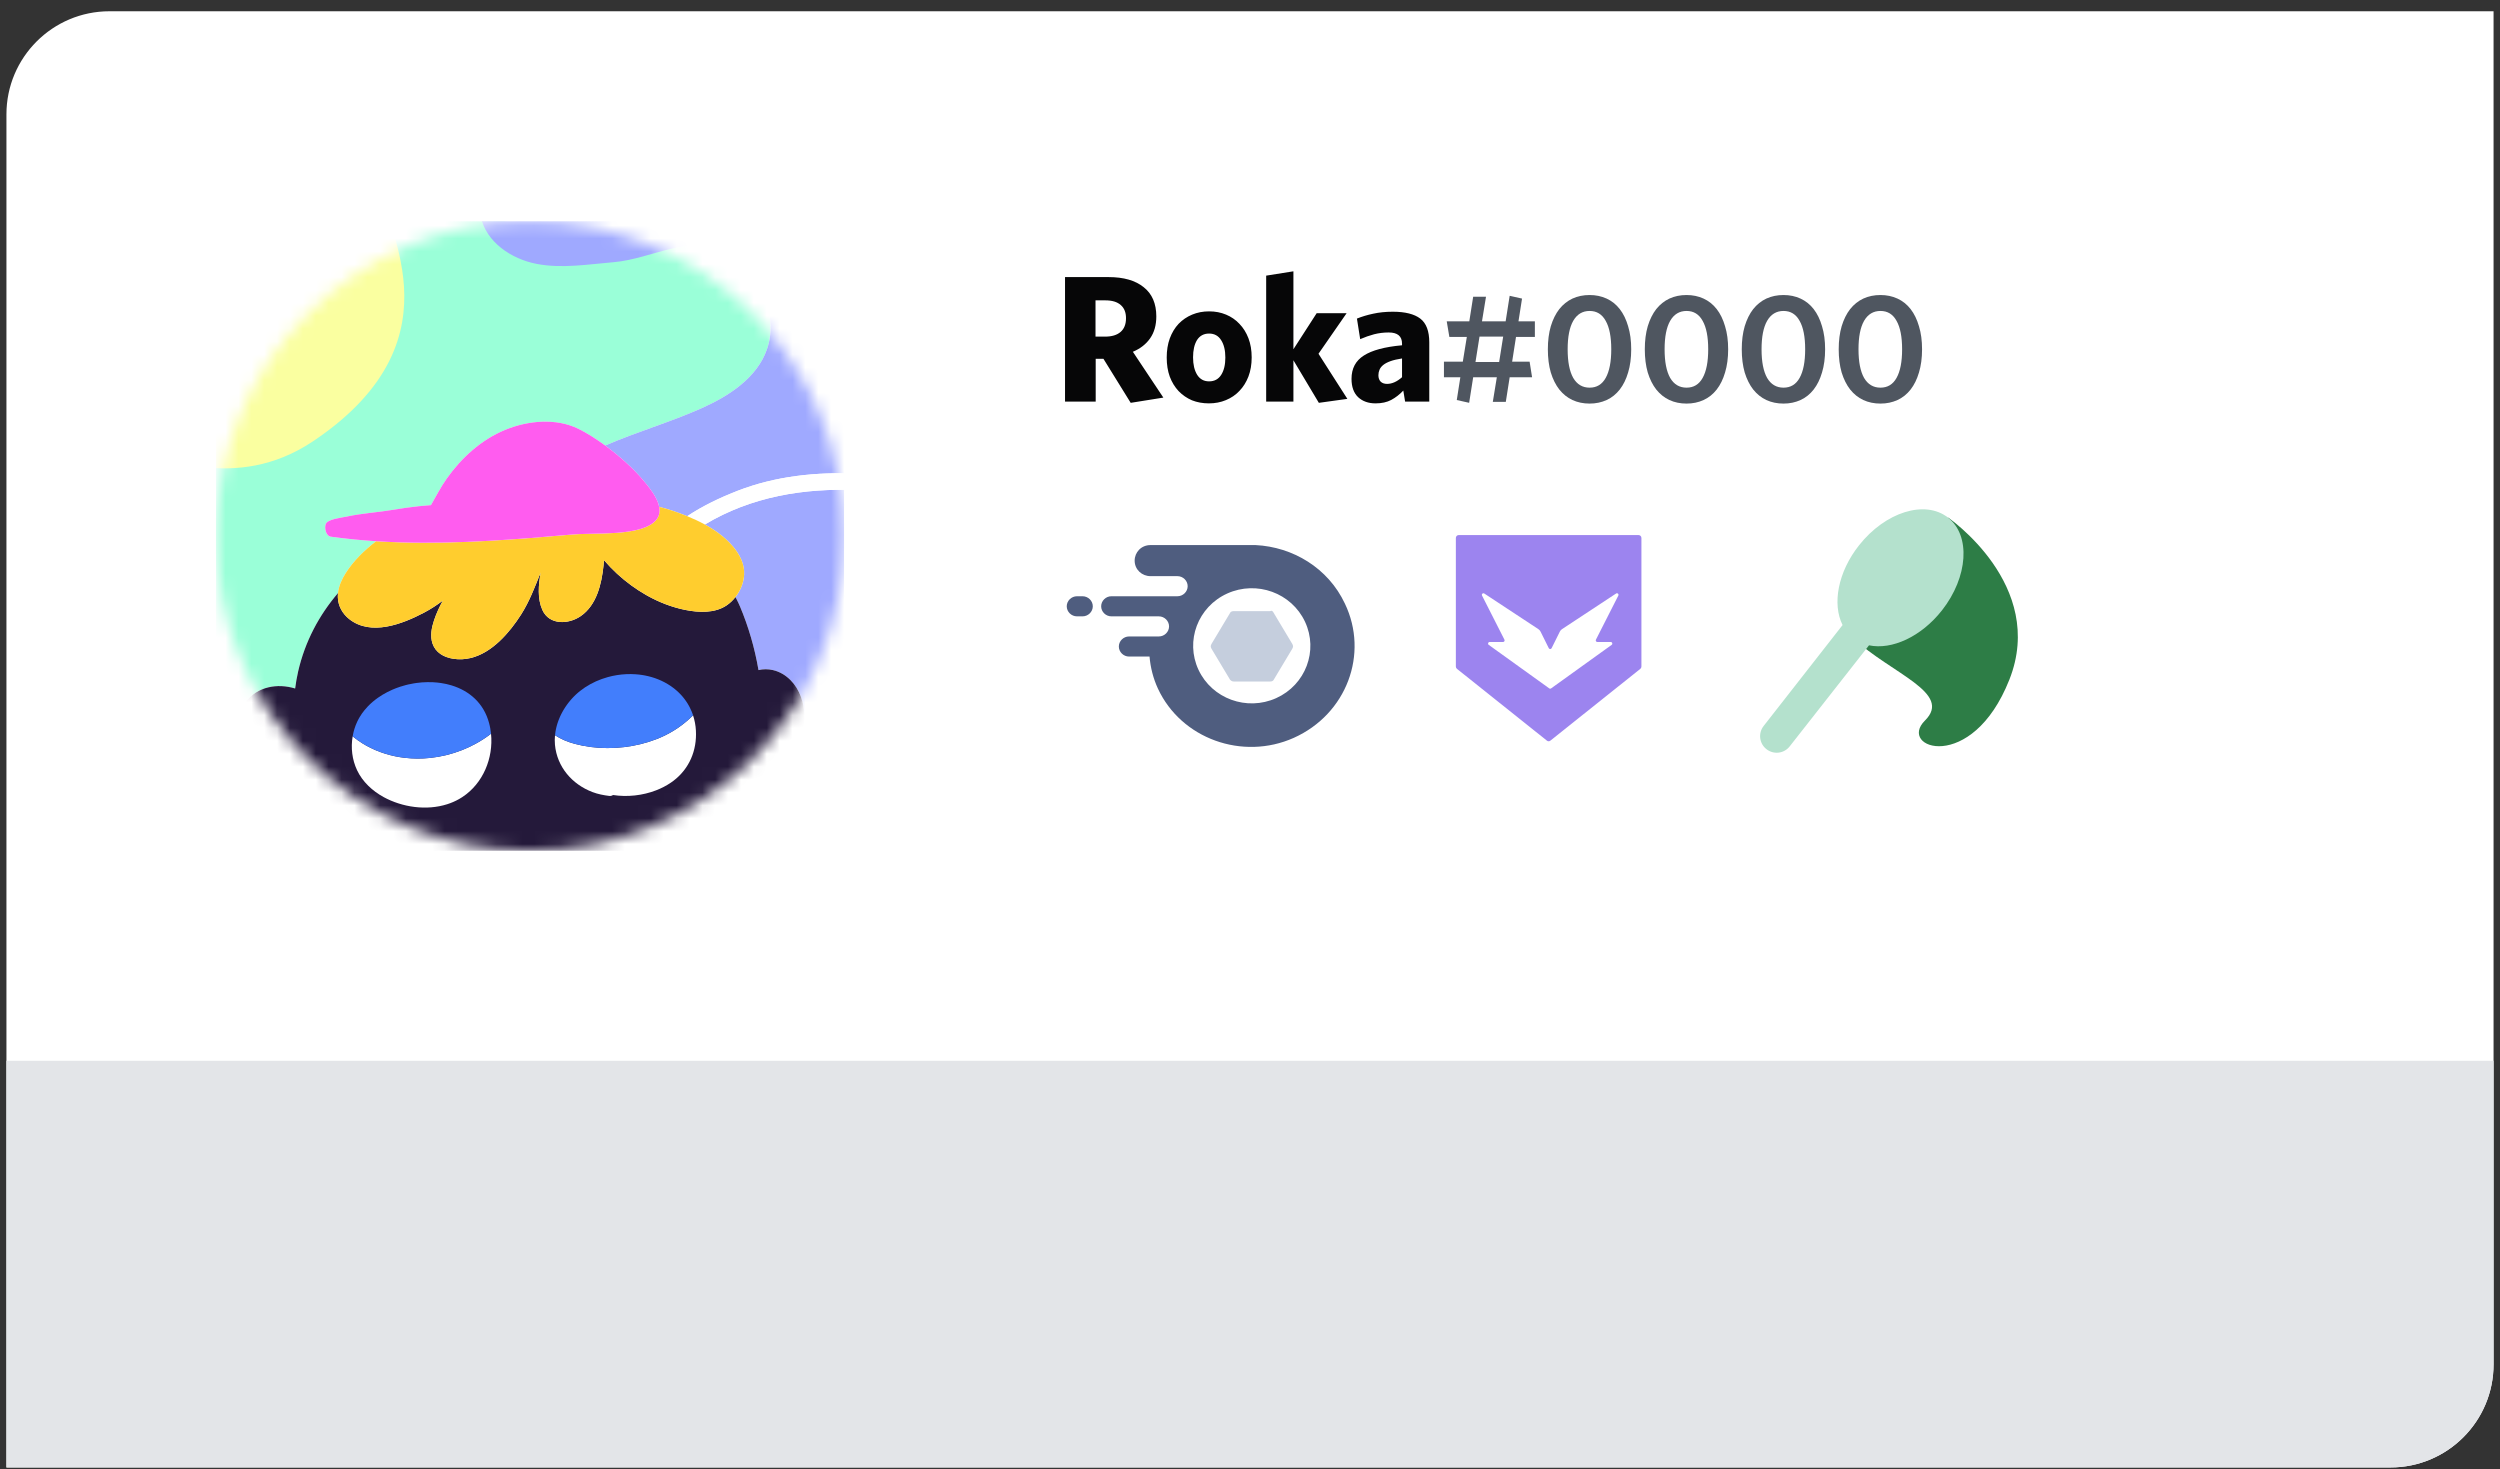 <svg width="194" height="114" viewBox="0 0 194 114" fill="none" xmlns="http://www.w3.org/2000/svg">
<rect x="0" y="0" width="194" height="114" fill="#333333" stroke="none"/>
<path d="M0.5 8.874C0.5 4.456 4.082 0.874 8.5 0.874H193.5V105.874C193.5 110.292 189.918 113.874 185.5 113.874H0.5V8.874Z" fill="white"/>
<path d="M0.5 82.316H193.5V105.874C193.5 110.292 189.918 113.874 185.5 113.874H0.5V82.316Z" fill="#E3E5E8"/>
<path d="M87.742 31.26L85.628 27.844H85.026V31.162H82.646V21.502H86.02C87.196 21.502 88.106 21.764 88.75 22.286C89.403 22.8 89.73 23.556 89.73 24.554C89.73 25.226 89.571 25.791 89.254 26.248C88.936 26.706 88.488 27.056 87.91 27.298L90.276 30.854L87.742 31.26ZM87.378 24.694C87.378 24.246 87.242 23.906 86.972 23.672C86.701 23.43 86.304 23.308 85.782 23.308H85.012V26.122H85.754C86.276 26.122 86.678 26.001 86.958 25.758C87.238 25.516 87.378 25.161 87.378 24.694ZM97.13 27.732C97.13 28.283 97.046 28.778 96.879 29.216C96.71 29.655 96.477 30.028 96.178 30.336C95.889 30.644 95.539 30.882 95.129 31.05C94.727 31.218 94.288 31.302 93.812 31.302C93.337 31.302 92.898 31.223 92.496 31.064C92.105 30.896 91.759 30.658 91.46 30.35C91.171 30.042 90.942 29.669 90.775 29.23C90.616 28.792 90.537 28.297 90.537 27.746C90.537 27.196 90.616 26.701 90.775 26.262C90.942 25.814 91.171 25.436 91.46 25.128C91.759 24.82 92.109 24.582 92.51 24.414C92.912 24.246 93.35 24.162 93.826 24.162C94.302 24.162 94.741 24.246 95.142 24.414C95.544 24.582 95.889 24.82 96.178 25.128C96.477 25.436 96.71 25.81 96.879 26.248C97.046 26.687 97.13 27.182 97.13 27.732ZM95.087 27.746C95.087 27.186 94.979 26.738 94.764 26.402C94.55 26.057 94.237 25.884 93.826 25.884C93.416 25.884 93.103 26.052 92.888 26.388C92.683 26.724 92.581 27.172 92.581 27.732C92.581 28.292 92.688 28.745 92.903 29.09C93.117 29.426 93.425 29.594 93.826 29.594C94.237 29.594 94.55 29.426 94.764 29.09C94.979 28.754 95.087 28.306 95.087 27.746ZM102.343 31.26L100.369 27.956V31.162H98.255V21.39L100.369 21.054V27.102L102.175 24.302H104.499L102.315 27.452L104.555 30.952L102.343 31.26ZM109.036 31.162L108.896 30.308C108.616 30.607 108.304 30.85 107.958 31.036C107.622 31.214 107.216 31.302 106.74 31.302C106.19 31.302 105.742 31.144 105.396 30.826C105.051 30.5 104.878 30.024 104.878 29.398C104.878 28.596 105.196 27.994 105.83 27.592C106.465 27.182 107.454 26.916 108.798 26.794V26.668C108.798 26.09 108.453 25.8 107.762 25.8C107.37 25.8 106.992 25.847 106.628 25.94C106.274 26.034 105.914 26.16 105.55 26.318L105.298 24.722C105.69 24.564 106.11 24.438 106.558 24.344C107.016 24.242 107.524 24.19 108.084 24.19C109.036 24.19 109.746 24.368 110.212 24.722C110.679 25.077 110.912 25.693 110.912 26.57V31.162H109.036ZM108.798 27.816C108.434 27.872 108.136 27.942 107.902 28.026C107.669 28.11 107.482 28.208 107.342 28.32C107.202 28.432 107.104 28.558 107.048 28.698C106.992 28.829 106.964 28.969 106.964 29.118C106.964 29.333 107.025 29.501 107.146 29.622C107.268 29.734 107.431 29.79 107.636 29.79C108.019 29.79 108.406 29.618 108.798 29.272V27.816Z" fill="#060607"/>
<path d="M117.834 24.934H119.106V26.146H117.642L117.342 28.066H118.698L118.89 29.278H117.15L116.85 31.186H115.842L116.154 29.278H114.318L114.006 31.258L113.046 31.042L113.322 29.278H112.05V28.066H113.514L113.826 26.146H112.47L112.266 24.934H114.018L114.318 23.026H115.314L115.002 24.934H116.838L117.15 22.954L118.11 23.17L117.834 24.934ZM114.498 28.09H116.334L116.646 26.122H114.81L114.498 28.09ZM126.582 27.106C126.582 27.778 126.502 28.378 126.342 28.906C126.19 29.426 125.974 29.866 125.694 30.226C125.414 30.586 125.074 30.858 124.674 31.042C124.274 31.226 123.834 31.318 123.354 31.318C122.866 31.318 122.422 31.226 122.022 31.042C121.63 30.858 121.29 30.586 121.002 30.226C120.722 29.866 120.502 29.426 120.342 28.906C120.19 28.378 120.114 27.778 120.114 27.106C120.114 26.434 120.19 25.838 120.342 25.318C120.502 24.79 120.722 24.346 121.002 23.986C121.29 23.626 121.63 23.354 122.022 23.17C122.422 22.986 122.866 22.894 123.354 22.894C123.834 22.894 124.274 22.986 124.674 23.17C125.074 23.354 125.414 23.626 125.694 23.986C125.974 24.346 126.19 24.79 126.342 25.318C126.502 25.838 126.582 26.434 126.582 27.106ZM125.034 27.106C125.034 26.138 124.89 25.402 124.602 24.898C124.322 24.386 123.906 24.13 123.354 24.13C122.802 24.13 122.378 24.386 122.082 24.898C121.794 25.402 121.65 26.138 121.65 27.106C121.65 28.074 121.794 28.814 122.082 29.326C122.378 29.83 122.802 30.082 123.354 30.082C123.906 30.082 124.322 29.83 124.602 29.326C124.89 28.814 125.034 28.074 125.034 27.106ZM134.105 27.106C134.105 27.778 134.025 28.378 133.865 28.906C133.713 29.426 133.497 29.866 133.217 30.226C132.937 30.586 132.597 30.858 132.197 31.042C131.797 31.226 131.357 31.318 130.877 31.318C130.389 31.318 129.945 31.226 129.545 31.042C129.153 30.858 128.813 30.586 128.525 30.226C128.245 29.866 128.025 29.426 127.865 28.906C127.713 28.378 127.637 27.778 127.637 27.106C127.637 26.434 127.713 25.838 127.865 25.318C128.025 24.79 128.245 24.346 128.525 23.986C128.813 23.626 129.153 23.354 129.545 23.17C129.945 22.986 130.389 22.894 130.877 22.894C131.357 22.894 131.797 22.986 132.197 23.17C132.597 23.354 132.937 23.626 133.217 23.986C133.497 24.346 133.713 24.79 133.865 25.318C134.025 25.838 134.105 26.434 134.105 27.106ZM132.557 27.106C132.557 26.138 132.413 25.402 132.125 24.898C131.845 24.386 131.429 24.13 130.877 24.13C130.325 24.13 129.901 24.386 129.605 24.898C129.317 25.402 129.173 26.138 129.173 27.106C129.173 28.074 129.317 28.814 129.605 29.326C129.901 29.83 130.325 30.082 130.877 30.082C131.429 30.082 131.845 29.83 132.125 29.326C132.413 28.814 132.557 28.074 132.557 27.106ZM141.629 27.106C141.629 27.778 141.549 28.378 141.389 28.906C141.237 29.426 141.021 29.866 140.741 30.226C140.461 30.586 140.121 30.858 139.721 31.042C139.321 31.226 138.881 31.318 138.401 31.318C137.913 31.318 137.469 31.226 137.069 31.042C136.677 30.858 136.337 30.586 136.049 30.226C135.769 29.866 135.549 29.426 135.389 28.906C135.237 28.378 135.161 27.778 135.161 27.106C135.161 26.434 135.237 25.838 135.389 25.318C135.549 24.79 135.769 24.346 136.049 23.986C136.337 23.626 136.677 23.354 137.069 23.17C137.469 22.986 137.913 22.894 138.401 22.894C138.881 22.894 139.321 22.986 139.721 23.17C140.121 23.354 140.461 23.626 140.741 23.986C141.021 24.346 141.237 24.79 141.389 25.318C141.549 25.838 141.629 26.434 141.629 27.106ZM140.081 27.106C140.081 26.138 139.937 25.402 139.649 24.898C139.369 24.386 138.953 24.13 138.401 24.13C137.849 24.13 137.425 24.386 137.129 24.898C136.841 25.402 136.697 26.138 136.697 27.106C136.697 28.074 136.841 28.814 137.129 29.326C137.425 29.83 137.849 30.082 138.401 30.082C138.953 30.082 139.369 29.83 139.649 29.326C139.937 28.814 140.081 28.074 140.081 27.106ZM149.152 27.106C149.152 27.778 149.072 28.378 148.912 28.906C148.76 29.426 148.544 29.866 148.264 30.226C147.984 30.586 147.644 30.858 147.244 31.042C146.844 31.226 146.404 31.318 145.924 31.318C145.436 31.318 144.992 31.226 144.592 31.042C144.2 30.858 143.86 30.586 143.572 30.226C143.292 29.866 143.072 29.426 142.912 28.906C142.76 28.378 142.684 27.778 142.684 27.106C142.684 26.434 142.76 25.838 142.912 25.318C143.072 24.79 143.292 24.346 143.572 23.986C143.86 23.626 144.2 23.354 144.592 23.17C144.992 22.986 145.436 22.894 145.924 22.894C146.404 22.894 146.844 22.986 147.244 23.17C147.644 23.354 147.984 23.626 148.264 23.986C148.544 24.346 148.76 24.79 148.912 25.318C149.072 25.838 149.152 26.434 149.152 27.106ZM147.604 27.106C147.604 26.138 147.46 25.402 147.172 24.898C146.892 24.386 146.476 24.13 145.924 24.13C145.372 24.13 144.948 24.386 144.652 24.898C144.364 25.402 144.22 26.138 144.22 27.106C144.22 28.074 144.364 28.814 144.652 29.326C144.948 29.83 145.372 30.082 145.924 30.082C146.476 30.082 146.892 29.83 147.172 29.326C147.46 28.814 147.604 28.074 147.604 27.106Z" fill="#4F5660"/>
<g clip-path="url(#clip0_2432_16597)">
<mask id="mask0_2432_16597" style="mask-type:alpha" maskUnits="userSpaceOnUse" x="16" y="17" width="50" height="50">
<ellipse cx="41.131" cy="41.595" rx="24.379" ry="24.432" fill="#24193A"/>
</mask>
<g mask="url(#mask0_2432_16597)">
<path d="M23.794 61.498C23.698 61.462 23.602 61.422 23.505 61.389C23.203 61.287 22.892 61.212 22.59 61.111C21.893 60.875 21.321 60.506 20.753 60.051C20.004 60.931 19.388 61.935 18.924 62.972H25.078C24.821 62.574 24.584 62.163 24.369 61.742C24.172 61.727 23.976 61.649 23.794 61.498Z" fill="#9AFFD8"/>
<path d="M19.832 59.184C19.318 58.607 18.905 57.944 18.687 57.198C18.423 56.297 18.49 55.262 19.059 54.49C19.962 53.266 21.531 53.006 22.902 53.426C22.959 52.982 23.035 52.541 23.136 52.105C23.671 49.772 24.76 47.74 26.228 46.021C26.288 45.467 26.533 44.931 26.827 44.47C27.436 43.515 28.275 42.702 29.185 42C28.012 41.925 26.841 41.811 25.675 41.649C25.28 41.594 25.16 40.952 25.282 40.66C25.442 40.278 26.526 40.17 26.889 40.091C28.074 39.832 29.297 39.766 30.493 39.564C30.841 39.505 31.191 39.45 31.541 39.4C32.171 39.312 32.804 39.248 33.441 39.2C33.843 38.512 34.198 37.803 34.661 37.149C35.796 35.548 37.328 34.13 39.207 33.357C40.962 32.636 43.139 32.421 44.886 33.28C45.533 33.597 46.255 34.053 46.965 34.575C49.395 33.517 51.985 32.777 54.414 31.694C56.562 30.737 58.739 29.331 59.517 27.108C60.493 24.318 58.799 21.116 56.277 19.583C53.755 18.05 50.64 17.868 47.701 18.115C45.701 18.284 43.674 18.63 41.703 18.249C39.733 17.868 37.773 16.544 37.372 14.574C37.34 14.419 37.32 14.264 37.307 14.109H23.776C22.55 14.697 21.247 15.095 20.014 15.284C19.26 15.4 18.511 15.45 17.768 15.448L15.736 39.05L17.768 62.453C18.285 61.288 18.96 60.197 19.794 59.227C19.807 59.212 19.82 59.198 19.832 59.184Z" fill="#9AFFD8"/>
<path d="M41.638 20.477C43.609 20.858 45.635 20.512 47.635 20.344C50.575 20.096 53.754 18.049 56.276 19.582C58.798 21.116 60.492 24.317 59.516 27.107C58.738 29.331 56.562 30.736 54.413 31.693C51.984 32.776 49.394 33.516 46.964 34.575C48.055 35.376 49.116 36.33 49.833 37.176C50.323 37.754 51.008 38.57 51.153 39.333C51.51 39.42 51.863 39.523 52.215 39.643C52.581 39.767 52.955 39.904 53.329 40.056C54.539 39.255 55.872 38.618 57.205 38.099C60.174 36.941 63.361 36.611 66.524 36.756V14.108H37.306C37.319 14.263 37.275 16.647 37.307 16.802C37.709 18.773 39.667 20.097 41.638 20.477Z" fill="#9FA9FF"/>
<path d="M54.695 40.701C55.526 41.156 56.292 41.715 56.884 42.416C57.397 43.024 57.789 43.776 57.745 44.595C57.712 45.214 57.461 45.834 57.07 46.332C57.094 46.376 57.118 46.42 57.141 46.465C57.244 46.663 57.34 46.865 57.427 47.072C58.072 48.604 58.566 50.278 58.858 51.998C59.224 51.91 59.611 51.912 59.983 51.999C61.021 52.239 61.801 53.095 62.151 54.072C62.156 54.088 62.161 54.104 62.166 54.12C62.315 54.517 62.394 54.948 62.412 55.392C62.501 57.564 60.799 59.16 59.269 60.433C58.99 60.665 58.66 60.765 58.344 60.703C58.318 60.78 58.293 60.857 58.265 60.932C57.998 61.67 57.676 62.348 57.306 62.971H66.525V38.037C62.399 37.852 58.285 38.542 54.695 40.701Z" fill="#9FA9FF"/>
<path d="M20.705 60.013C20.395 59.761 20.1 59.484 19.832 59.184C19.82 59.198 19.807 59.212 19.794 59.227C18.96 60.197 18.285 61.288 17.768 62.453V62.972H18.925C19.389 61.935 20.005 60.931 20.754 60.051C20.738 60.038 20.722 60.025 20.705 60.013Z" fill="white"/>
<path d="M57.204 38.099C55.872 38.618 54.539 39.255 53.328 40.056C53.79 40.246 54.252 40.459 54.694 40.702C58.284 38.542 62.398 37.853 66.524 38.037V36.757C63.361 36.611 60.174 36.941 57.204 38.099Z" fill="white"/>
<path d="M30.33 15.511L11.424 24.289L11.329 35.356C12.368 35.16 18.181 38.325 24.276 34.253C36.618 26.006 28.775 16.661 30.33 15.511Z" fill="#FAFFA0"/>
<path d="M62.413 55.393C62.395 54.949 62.316 54.518 62.167 54.121C62.162 54.105 62.157 54.089 62.151 54.073C61.802 53.096 61.022 52.24 59.984 52C59.611 51.913 59.225 51.911 58.859 51.999C58.566 50.279 58.073 48.604 57.428 47.073C57.341 46.867 57.245 46.665 57.142 46.466C57.119 46.421 57.095 46.377 57.071 46.333C56.878 46.581 56.65 46.798 56.397 46.971C55.47 47.603 54.227 47.541 53.179 47.332C52.16 47.128 51.154 46.739 50.247 46.233C50.2 46.207 50.154 46.18 50.108 46.154C49.724 45.934 49.351 45.692 48.993 45.431C48.212 44.863 47.498 44.203 46.87 43.469C46.859 43.612 46.847 43.754 46.833 43.895C46.683 45.314 46.307 46.959 45.055 47.817C44.108 48.466 42.622 48.519 42.089 47.334C41.694 46.457 41.782 45.396 41.956 44.428C41.954 44.434 41.951 44.44 41.949 44.447C41.501 45.557 41.085 46.671 40.439 47.686C39.548 49.083 38.205 50.65 36.537 51.059C36.094 51.168 35.628 51.196 35.141 51.116C34.444 51.002 33.806 50.647 33.566 49.947C33.367 49.371 33.49 48.712 33.679 48.15C33.857 47.617 34.093 47.104 34.365 46.606C33.907 46.953 33.423 47.27 32.902 47.544C31.22 48.428 28.777 49.383 27.09 48.033C26.566 47.614 26.233 47.013 26.215 46.336C26.211 46.231 26.217 46.126 26.229 46.022C24.76 47.742 23.671 49.773 23.136 52.106C23.036 52.542 22.959 52.984 22.903 53.427C21.532 53.007 19.964 53.267 19.06 54.491C18.49 55.263 18.424 56.298 18.687 57.199C18.905 57.945 19.319 58.609 19.833 59.185C20.101 59.485 20.396 59.762 20.706 60.014C20.722 60.027 20.738 60.039 20.754 60.052C21.322 60.508 21.894 60.877 22.592 61.112C22.893 61.214 23.204 61.288 23.506 61.39C23.604 61.423 23.7 61.462 23.796 61.499C23.977 61.65 24.173 61.729 24.371 61.743C24.586 62.165 24.823 62.575 25.079 62.973L32.811 68.063H34.365H44.544H49.131H50.424L57.306 62.973C57.677 62.35 57.999 61.672 58.266 60.935C58.293 60.859 58.319 60.782 58.344 60.706C58.66 60.767 58.99 60.667 59.27 60.435C60.8 59.161 62.502 57.566 62.413 55.393Z" fill="#24193A"/>
<path d="M56.884 42.416C56.292 41.715 55.526 41.156 54.695 40.701C54.252 40.458 53.791 40.245 53.329 40.056C52.956 39.903 52.581 39.766 52.215 39.642C51.864 39.522 51.51 39.419 51.153 39.332C51.236 39.767 51.144 40.185 50.737 40.532C50.683 40.578 50.624 40.623 50.559 40.666C50.5 40.705 50.437 40.742 50.372 40.777C49.511 41.244 48.164 41.358 46.877 41.398C46.388 41.414 45.906 41.419 45.464 41.43C45.077 41.439 44.719 41.452 44.412 41.478C42.261 41.667 40.098 41.848 37.932 41.969C35.653 42.097 33.37 42.157 31.094 42.089C30.457 42.069 29.82 42.041 29.185 42C28.276 42.701 27.436 43.514 26.827 44.47C26.533 44.931 26.288 45.467 26.228 46.02C26.216 46.124 26.211 46.229 26.213 46.334C26.232 47.011 26.565 47.612 27.088 48.031C28.777 49.381 31.22 48.427 32.901 47.542C33.422 47.268 33.906 46.951 34.364 46.605C34.092 47.102 33.856 47.616 33.678 48.148C33.489 48.711 33.366 49.369 33.565 49.946C33.805 50.645 34.443 51 35.14 51.114C35.627 51.194 36.093 51.166 36.536 51.057C38.205 50.648 39.548 49.082 40.438 47.684C41.084 46.67 41.5 45.556 41.948 44.445C41.95 44.438 41.953 44.432 41.955 44.426C41.781 45.394 41.693 46.455 42.088 47.332C42.621 48.517 44.107 48.464 45.054 47.815C46.306 46.958 46.682 45.313 46.832 43.893C46.846 43.752 46.858 43.61 46.869 43.467C47.496 44.202 48.211 44.861 48.992 45.43C49.351 45.691 49.723 45.932 50.107 46.152C50.153 46.179 50.199 46.206 50.246 46.232C51.153 46.737 52.159 47.126 53.178 47.33C54.226 47.54 55.469 47.602 56.396 46.969C56.649 46.796 56.876 46.578 57.07 46.331C57.461 45.833 57.712 45.214 57.745 44.594C57.79 43.776 57.397 43.024 56.884 42.416Z" fill="#FFCD2E"/>
<path d="M51.154 39.333C51.009 38.569 50.325 37.753 49.834 37.175C49.117 36.33 48.055 35.375 46.965 34.574C46.255 34.053 45.533 33.596 44.886 33.278C43.138 32.42 40.962 32.634 39.207 33.356C37.328 34.128 35.796 35.547 34.661 37.148C34.197 37.802 33.843 38.51 33.441 39.198C32.804 39.246 32.171 39.311 31.541 39.399C31.191 39.448 30.841 39.504 30.493 39.563C29.297 39.765 28.074 39.831 26.889 40.09C26.525 40.17 25.441 40.277 25.282 40.659C25.16 40.951 25.28 41.593 25.675 41.648C26.841 41.81 28.012 41.925 29.185 41.999C29.821 42.04 30.457 42.069 31.094 42.088C33.37 42.157 35.653 42.097 37.932 41.969C40.098 41.848 42.261 41.667 44.412 41.478C44.72 41.451 45.077 41.439 45.465 41.43C45.907 41.419 46.387 41.414 46.877 41.398C48.165 41.357 49.511 41.243 50.373 40.777C50.437 40.742 50.5 40.705 50.559 40.666C50.624 40.623 50.684 40.578 50.738 40.532C51.144 40.186 51.236 39.768 51.154 39.333ZM30.44 41.119C30.763 40.91 31.093 40.713 31.43 40.53C31.093 40.713 30.763 40.91 30.44 41.119ZM34.293 39.542C34.407 39.546 34.501 39.583 34.573 39.639C34.501 39.583 34.407 39.546 34.293 39.542Z" fill="#FF5CEF"/>
<path d="M38.079 56.73C38.069 56.663 38.058 56.596 38.047 56.529C38.058 56.597 38.069 56.664 38.079 56.73Z" fill="white"/>
<path d="M38.103 56.93C38.097 56.867 38.089 56.804 38.08 56.742C38.089 56.804 38.097 56.867 38.103 56.93Z" fill="white"/>
<path d="M38.079 56.742C38.078 56.739 38.078 56.735 38.078 56.731C38.078 56.735 38.078 56.739 38.079 56.742Z" fill="white"/>
<path d="M38.102 56.93C38.102 56.931 38.102 56.933 38.102 56.934C38.102 56.933 38.102 56.932 38.102 56.93Z" fill="white"/>
<path d="M38.103 56.935C36.743 57.988 35.068 58.642 33.353 58.817C32.708 58.883 32.057 58.88 31.415 58.807C30.374 58.687 29.355 58.378 28.424 57.86C28.33 57.808 28.237 57.754 28.146 57.697C27.873 57.528 27.613 57.342 27.366 57.14C27.215 58.028 27.323 58.951 27.71 59.772C28.132 60.667 28.903 61.379 29.761 61.849C31.216 62.646 33.09 62.921 34.699 62.409C35.019 62.307 35.33 62.174 35.624 62.007C35.709 61.959 35.791 61.907 35.873 61.855C37.487 60.799 38.297 58.828 38.103 56.935Z" fill="white"/>
<path d="M54.003 56.697C53.981 56.284 53.905 55.886 53.781 55.509C53.069 56.219 52.231 56.806 51.263 57.224C51.144 57.276 51.023 57.325 50.9 57.372C50.511 57.521 50.107 57.647 49.694 57.748C48.029 58.154 46.217 58.158 44.6 57.721C44.062 57.576 43.527 57.361 43.067 57.053C43.044 57.299 43.042 57.547 43.065 57.796C43.224 59.51 44.391 60.862 45.973 61.464C46.399 61.626 46.84 61.71 47.291 61.766C47.392 61.778 47.488 61.748 47.57 61.693C48.683 61.866 49.871 61.731 50.909 61.331C51.321 61.173 51.709 60.972 52.06 60.733C52.129 60.686 52.196 60.639 52.261 60.589C53.491 59.653 54.086 58.235 54.003 56.697Z" fill="white"/>
<path d="M38.046 56.53C38.045 56.522 38.043 56.515 38.042 56.506C38.031 56.447 38.02 56.389 38.006 56.33C37.992 56.262 37.975 56.195 37.958 56.128C37.544 54.557 36.415 53.606 35.041 53.186C34.779 53.106 34.508 53.046 34.231 53.004C34.024 52.973 33.813 52.952 33.601 52.941C33.459 52.934 33.317 52.932 33.174 52.934C32.888 52.938 32.601 52.959 32.315 52.999C32.243 53.008 32.172 53.019 32.101 53.032C31.959 53.056 31.817 53.084 31.676 53.116C31.606 53.132 31.536 53.149 31.466 53.168C31.326 53.204 31.187 53.245 31.05 53.291C30.845 53.358 30.643 53.435 30.446 53.521C30.314 53.578 30.185 53.639 30.059 53.704C29.933 53.77 29.809 53.839 29.688 53.911C29.567 53.984 29.449 54.061 29.334 54.142C29.048 54.343 28.783 54.568 28.546 54.815C28.451 54.914 28.361 55.017 28.275 55.123C28.146 55.282 28.028 55.449 27.923 55.624C27.886 55.684 27.851 55.746 27.817 55.81C27.787 55.867 27.757 55.925 27.729 55.983C27.64 56.168 27.565 56.36 27.504 56.559C27.486 56.617 27.471 56.676 27.455 56.734C27.45 56.755 27.444 56.776 27.439 56.797C27.43 56.834 27.421 56.872 27.413 56.91C27.407 56.935 27.402 56.96 27.396 56.985C27.392 57.006 27.389 57.026 27.385 57.047C27.379 57.079 27.373 57.11 27.367 57.142C27.613 57.344 27.873 57.53 28.147 57.699C28.238 57.755 28.331 57.81 28.425 57.862C29.356 58.38 30.375 58.689 31.416 58.809C32.058 58.883 32.709 58.885 33.354 58.819C35.069 58.644 36.744 57.99 38.104 56.937C38.089 56.799 38.07 56.664 38.046 56.53Z" fill="#427EFC"/>
<path d="M53.782 55.509C53.766 55.458 53.748 55.407 53.729 55.358C53.727 55.352 53.725 55.346 53.722 55.34C53.706 55.297 53.689 55.254 53.672 55.212C53.669 55.204 53.665 55.197 53.662 55.189C53.623 55.094 53.579 55.001 53.533 54.909C53.528 54.901 53.524 54.893 53.52 54.884C53.499 54.844 53.478 54.804 53.456 54.764C53.453 54.759 53.45 54.753 53.447 54.748C53.422 54.703 53.396 54.659 53.369 54.614C53.366 54.609 53.363 54.604 53.36 54.599C53.336 54.56 53.312 54.522 53.288 54.485C53.282 54.476 53.275 54.467 53.269 54.458C53.242 54.417 53.214 54.376 53.184 54.335C53.184 54.334 53.184 54.334 53.183 54.333C53.153 54.291 53.122 54.251 53.091 54.21C53.084 54.201 53.077 54.192 53.07 54.183C53.044 54.151 53.019 54.119 52.993 54.087C52.986 54.078 52.978 54.07 52.971 54.061C52.938 54.023 52.905 53.984 52.871 53.947C52.867 53.943 52.863 53.938 52.859 53.935C52.829 53.901 52.798 53.869 52.767 53.837C52.757 53.827 52.748 53.817 52.737 53.807C52.708 53.777 52.678 53.748 52.647 53.719C52.641 53.713 52.634 53.706 52.628 53.7C52.591 53.665 52.554 53.631 52.515 53.597C52.506 53.589 52.497 53.581 52.487 53.573C52.457 53.547 52.427 53.521 52.395 53.496C52.385 53.487 52.373 53.477 52.362 53.468C52.322 53.436 52.282 53.404 52.241 53.373C52.176 53.324 52.11 53.277 52.043 53.232C51.44 52.822 50.758 52.554 50.047 52.417C49.989 52.406 49.931 52.396 49.873 52.386C49.693 52.357 49.511 52.336 49.329 52.324C49.087 52.306 48.844 52.304 48.601 52.315C48.595 52.315 48.589 52.315 48.584 52.316C48.346 52.327 48.109 52.352 47.874 52.389C47.634 52.427 47.396 52.479 47.162 52.544C47.005 52.586 46.851 52.636 46.699 52.691C46.395 52.8 46.1 52.932 45.819 53.087C45.538 53.241 45.27 53.416 45.021 53.614L45.02 53.614C44.984 53.642 44.949 53.671 44.914 53.7C44.903 53.709 44.891 53.719 44.88 53.729C44.857 53.749 44.833 53.769 44.809 53.79C44.797 53.801 44.783 53.813 44.77 53.825C44.749 53.844 44.727 53.864 44.706 53.883C44.693 53.896 44.68 53.908 44.666 53.92C44.645 53.941 44.624 53.961 44.603 53.983C44.59 53.994 44.578 54.006 44.566 54.018C44.541 54.043 44.517 54.068 44.493 54.093C44.484 54.102 44.477 54.11 44.469 54.118C44.437 54.151 44.405 54.185 44.374 54.22C44.365 54.229 44.357 54.239 44.349 54.249C44.326 54.273 44.304 54.299 44.282 54.325C44.271 54.338 44.259 54.352 44.248 54.365C44.229 54.387 44.21 54.41 44.192 54.433C44.179 54.447 44.168 54.462 44.157 54.476C44.139 54.499 44.121 54.521 44.103 54.544C44.092 54.559 44.081 54.574 44.07 54.588C44.051 54.612 44.033 54.638 44.015 54.662C44.005 54.675 43.996 54.688 43.986 54.701C43.959 54.739 43.933 54.776 43.907 54.815C43.902 54.822 43.897 54.829 43.892 54.836C43.871 54.868 43.85 54.9 43.83 54.932C43.82 54.946 43.811 54.962 43.801 54.977C43.786 55.001 43.77 55.026 43.755 55.051C43.745 55.068 43.735 55.085 43.725 55.102C43.711 55.126 43.698 55.149 43.684 55.173C43.673 55.19 43.664 55.207 43.654 55.225C43.641 55.249 43.627 55.275 43.614 55.299C43.605 55.315 43.596 55.332 43.587 55.349C43.573 55.378 43.558 55.407 43.543 55.436C43.537 55.448 43.53 55.461 43.523 55.475C43.504 55.516 43.484 55.556 43.466 55.597C43.459 55.614 43.452 55.629 43.445 55.646C43.433 55.673 43.421 55.699 43.41 55.726C43.403 55.745 43.395 55.764 43.388 55.782C43.377 55.807 43.368 55.832 43.358 55.856C43.35 55.876 43.343 55.895 43.336 55.915C43.327 55.939 43.318 55.964 43.309 55.989C43.302 56.008 43.295 56.027 43.289 56.047C43.28 56.073 43.271 56.099 43.262 56.126C43.257 56.144 43.251 56.162 43.245 56.18C43.232 56.223 43.22 56.265 43.208 56.308C43.204 56.323 43.2 56.337 43.196 56.353C43.188 56.383 43.18 56.413 43.173 56.443C43.169 56.463 43.164 56.482 43.16 56.502C43.154 56.527 43.148 56.553 43.142 56.579C43.138 56.599 43.134 56.62 43.13 56.641C43.125 56.666 43.121 56.691 43.116 56.716C43.112 56.737 43.109 56.758 43.105 56.778C43.101 56.804 43.097 56.83 43.094 56.856C43.091 56.876 43.088 56.896 43.086 56.916C43.082 56.946 43.079 56.976 43.075 57.007C43.074 57.022 43.072 57.038 43.07 57.054C43.53 57.362 44.065 57.577 44.603 57.723C46.22 58.16 48.032 58.155 49.697 57.749C50.11 57.649 50.513 57.523 50.903 57.374C51.026 57.327 51.147 57.278 51.266 57.226C52.233 56.806 53.071 56.218 53.782 55.509C53.782 55.509 53.783 55.509 53.782 55.509Z" fill="#427EFC"/>
</g>
</g>
<ellipse cx="97.001" cy="49.739" rx="6.095" ry="6.108" fill="white"/>
<path fill-rule="evenodd" clip-rule="evenodd" d="M84.007 47.829C84.44 47.829 84.801 47.475 84.801 47.049C84.801 46.624 84.44 46.269 84.007 46.269H83.573C83.14 46.269 82.779 46.624 82.779 47.049C82.779 47.475 83.14 47.829 83.573 47.829H84.007ZM100.392 57.26C104.506 55.417 106.238 50.737 104.362 46.837C103.062 44.071 100.32 42.44 97.432 42.298H89.276C88.554 42.298 88.049 42.865 88.049 43.504C88.049 44.213 88.626 44.709 89.276 44.709H91.369C91.802 44.709 92.163 45.064 92.163 45.489C92.163 45.915 91.802 46.269 91.369 46.269H86.244C85.811 46.269 85.45 46.624 85.45 47.049C85.45 47.475 85.811 47.829 86.244 47.829H89.925C90.359 47.829 90.719 48.184 90.719 48.609C90.719 49.035 90.359 49.389 89.925 49.389H87.616C87.183 49.389 86.822 49.744 86.822 50.169C86.822 50.595 87.183 50.949 87.616 50.949H89.204C89.276 51.8 89.492 52.651 89.853 53.431C91.658 57.331 96.422 59.033 100.392 57.26ZM93.004 51.978C91.956 49.736 92.957 47.084 95.239 46.054C97.522 45.025 100.222 46.008 101.27 48.25C102.318 50.492 101.317 53.145 99.035 54.174C96.752 55.204 94.052 54.221 93.004 51.978Z" fill="#4F5D7F"/>
<path d="M98.843 47.567L100.287 49.978C100.359 50.12 100.359 50.191 100.287 50.333L98.843 52.744C98.771 52.885 98.627 52.885 98.555 52.885H95.74C95.595 52.885 95.523 52.814 95.451 52.744L94.007 50.333C93.935 50.191 93.935 50.12 94.007 49.978L95.451 47.567C95.523 47.425 95.668 47.425 95.74 47.425H98.555C98.699 47.354 98.771 47.425 98.843 47.567Z" fill="#C5CEDD"/>
<path fill-rule="evenodd" clip-rule="evenodd" d="M113.189 41.523H127.16C127.278 41.523 127.374 41.623 127.374 41.746V51.724C127.374 51.794 127.343 51.859 127.291 51.901L120.306 57.476C120.267 57.508 120.221 57.523 120.174 57.523C120.128 57.523 120.082 57.508 120.043 57.476L113.058 51.901C113.006 51.859 112.974 51.794 112.974 51.724V41.746C112.974 41.623 113.071 41.523 113.189 41.523ZM121.214 48.82L125.407 46.058C125.512 45.988 125.64 46.104 125.582 46.217L123.843 49.64C123.802 49.722 123.862 49.819 123.953 49.819H124.994C125.114 49.819 125.163 49.972 125.065 50.041L120.366 53.419C120.324 53.45 120.266 53.45 120.223 53.419L115.524 50.041C115.427 49.972 115.476 49.819 115.595 49.819H116.635C116.727 49.819 116.787 49.722 116.745 49.64L115.006 46.216C114.949 46.104 115.077 45.989 115.182 46.058L119.376 48.82C119.449 48.868 119.507 48.934 119.546 49.012L120.185 50.298C120.231 50.389 120.36 50.389 120.405 50.298L121.044 49.012C121.083 48.934 121.141 48.867 121.214 48.82Z" fill="#9C84EF"/>
<path d="M151.167 40.161C151.167 40.161 158.839 45.397 155.924 52.749C153.008 60.102 147.209 58.062 149.377 55.914C151.544 53.766 146.819 52.308 143.795 49.521L151.16 40.161" fill="#2D7D46"/>
<path d="M150.7 47.36C149.082 49.419 146.8 50.448 145.035 50.077L138.878 57.922C138.775 58.054 138.646 58.165 138.5 58.247C138.353 58.33 138.192 58.383 138.025 58.403C137.858 58.423 137.689 58.41 137.527 58.365C137.365 58.32 137.214 58.243 137.082 58.139C136.948 58.036 136.836 57.907 136.752 57.761C136.669 57.614 136.615 57.452 136.594 57.284C136.573 57.117 136.586 56.947 136.631 56.784C136.676 56.621 136.754 56.469 136.858 56.336L142.983 48.504C142.171 46.88 142.618 44.393 144.262 42.315C146.301 39.733 149.376 38.767 151.16 40.161C152.944 41.555 152.726 44.777 150.7 47.36Z" fill="#B4E1CD"/>
<defs>
<clipPath id="clip0_2432_16597">
<rect width="48.758" height="48.865" fill="white" transform="translate(16.752 17.162)"/>
</clipPath>
</defs>
</svg>
